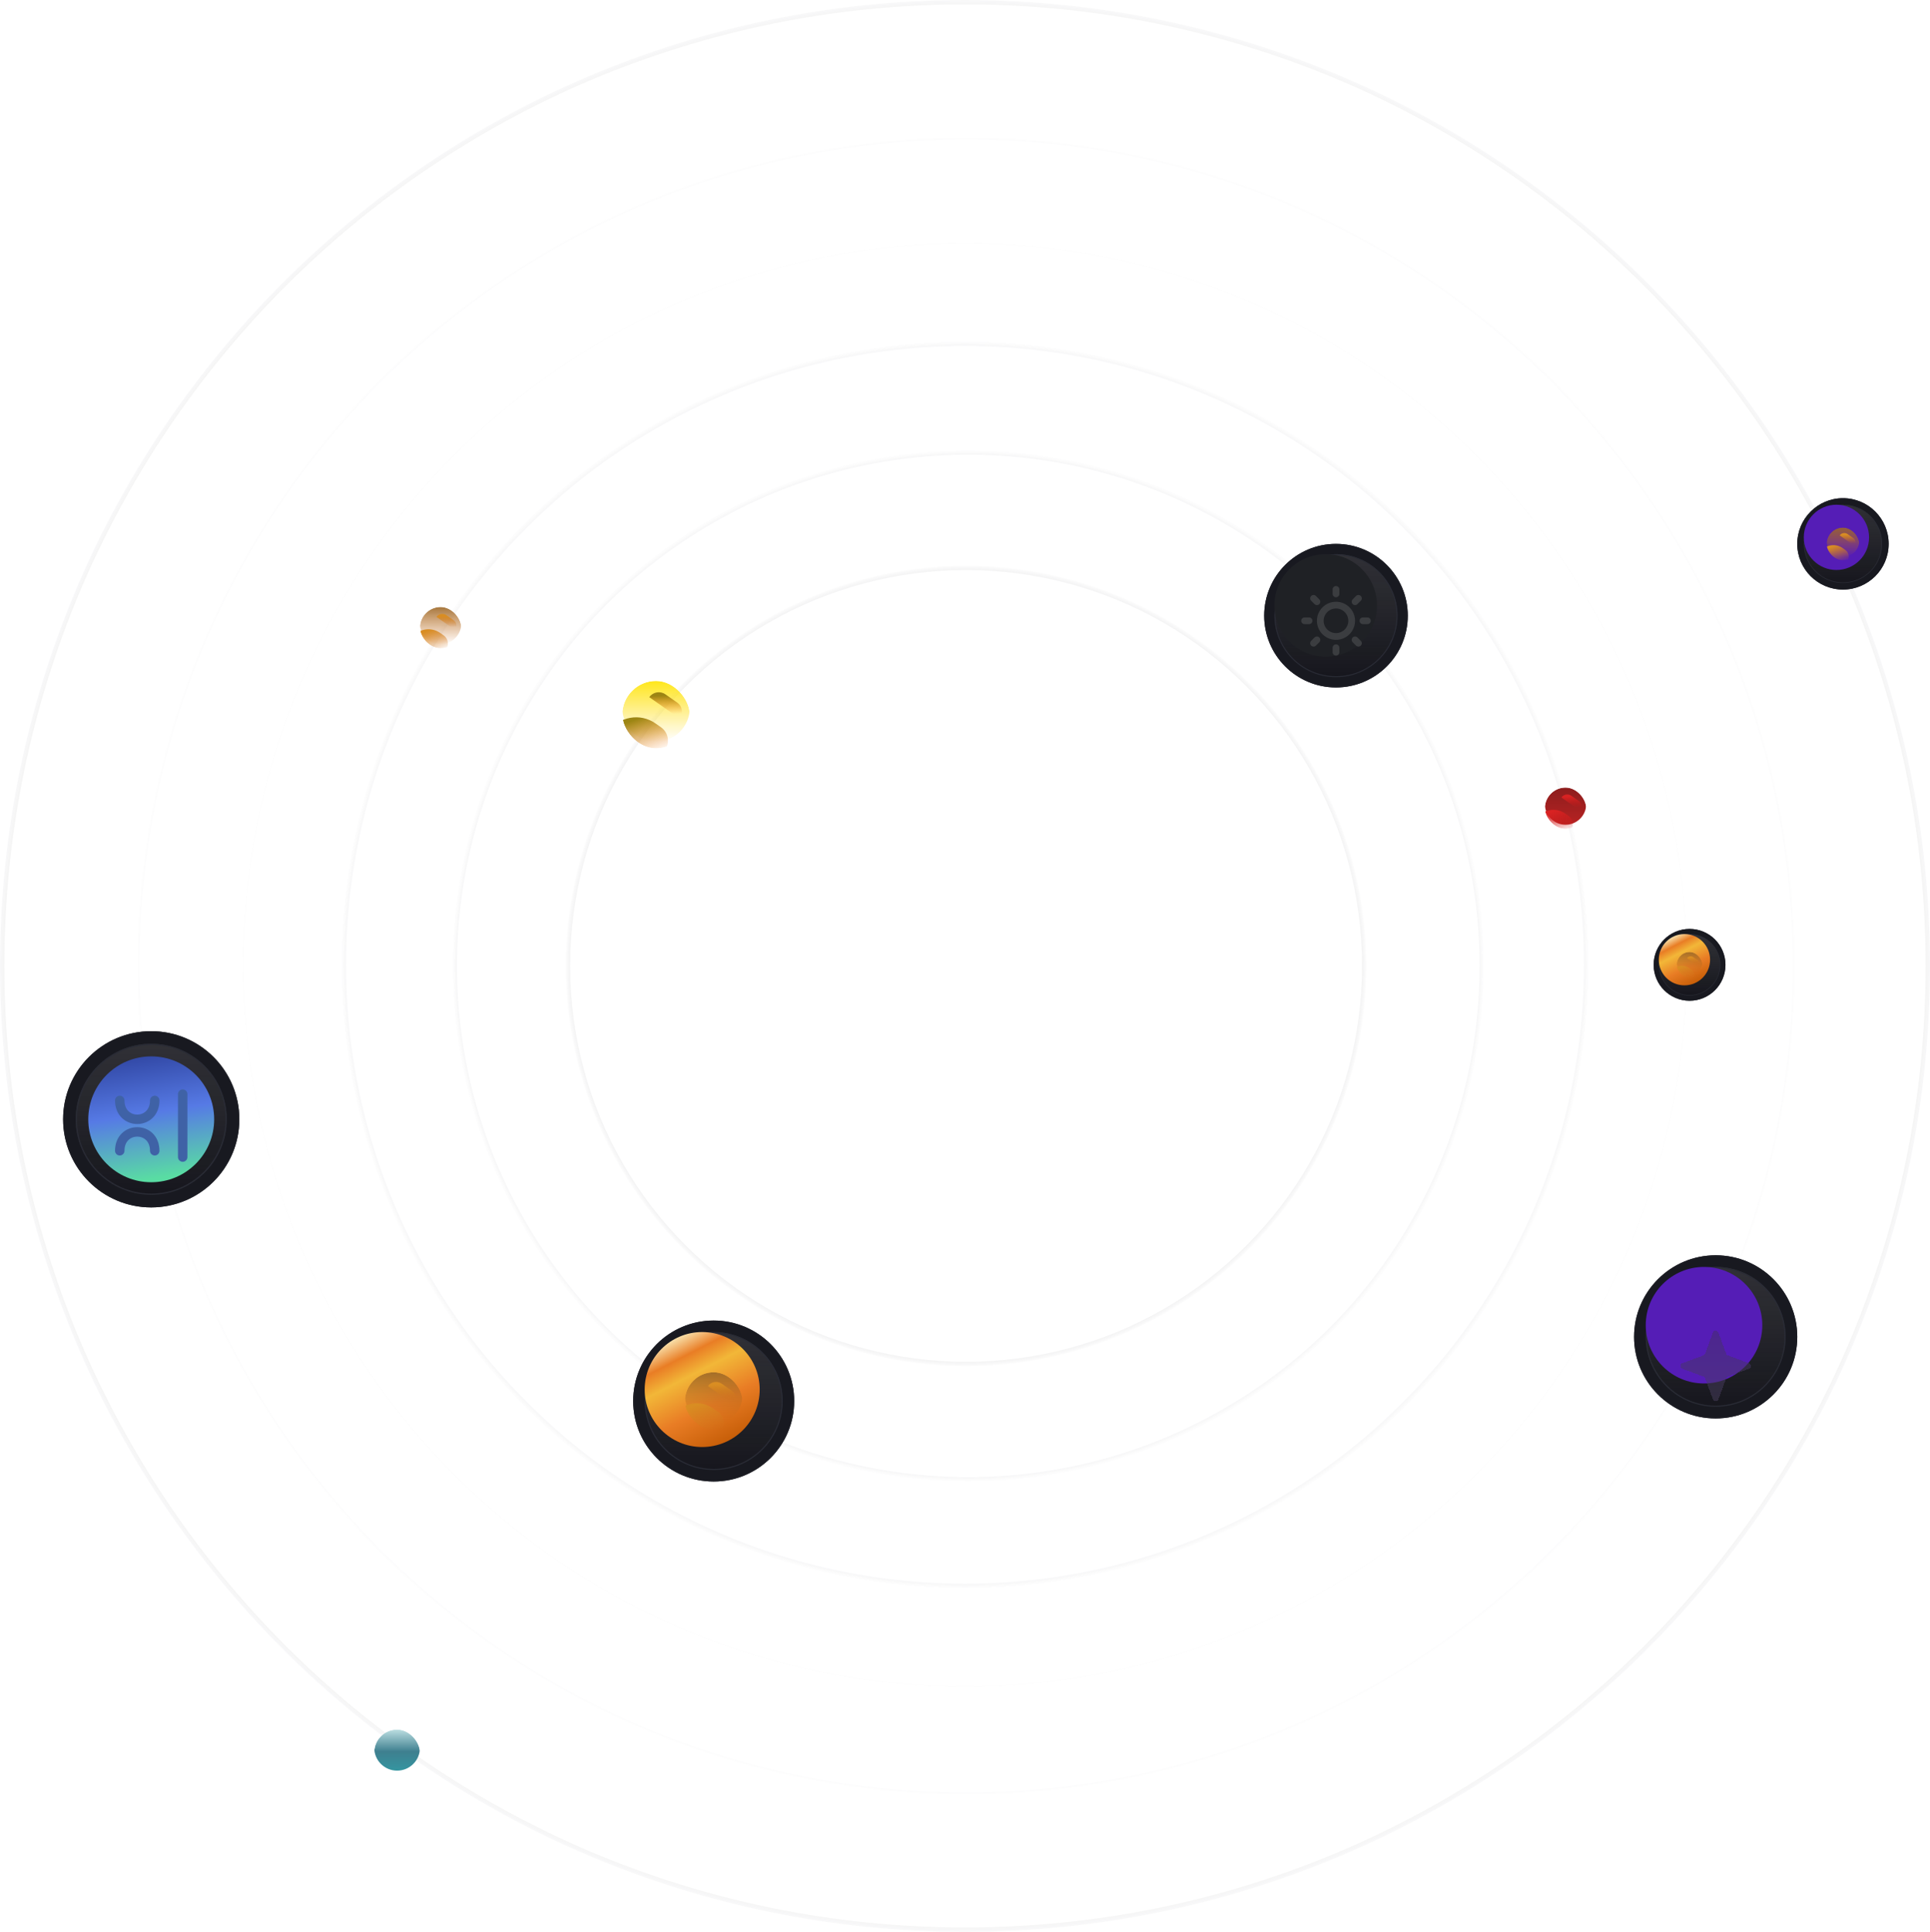 <svg width="887" height="888" viewBox="0 0 887 888" fill="none" xmlns="http://www.w3.org/2000/svg">
<circle cx="444" cy="444" r="183" stroke="url(#paint0_angular_1053_7310)" stroke-width="2"/>
<g clip-path="url(#clip0_1053_7310)">
<g filter="url(#filter0_biii_1053_7310)">
<circle cx="301.5" cy="328.5" r="15.5" fill="url(#paint1_linear_1053_7310)"/>
</g>
<g filter="url(#filter1_f_1053_7310)">
<path d="M279.663 336.316C284.578 329.307 294.244 327.61 301.253 332.524L303.81 334.318C307.179 336.68 307.995 341.325 305.633 344.694L301.011 351.285L279.663 336.316Z" fill="url(#paint2_linear_1053_7310)"/>
</g>
<g filter="url(#filter2_f_1053_7310)">
<path d="M298.4 320.46C300.089 318.052 303.41 317.469 305.818 319.158L311.314 323.011C313.491 324.538 314.019 327.541 312.492 329.718L312.199 330.136L298.4 320.46Z" fill="url(#paint3_linear_1053_7310)"/>
</g>
</g>
<circle cx="445" cy="444" r="236" stroke="url(#paint4_angular_1053_7310)" stroke-width="2"/>
<g filter="url(#filter3_b_1053_7310)">
<circle cx="328" cy="644" r="37" fill="#181920"/>
<circle cx="328" cy="644" r="36.736" stroke="#1C1D24" stroke-width="0.529"/>
</g>
<g filter="url(#filter4_b_1053_7310)">
<circle cx="328" cy="644" r="31.714" fill="#14151B" fill-opacity="0.5"/>
<circle cx="328" cy="644" r="31.714" fill="url(#paint5_linear_1053_7310)" fill-opacity="0.2"/>
<circle cx="328" cy="644" r="31.45" stroke="#292B35" stroke-width="0.529"/>
</g>
<g filter="url(#filter5_i_1053_7310)">
<g filter="url(#filter6_i_1053_7310)">
<circle cx="328" cy="644" r="26.429" fill="url(#paint6_linear_1053_7310)"/>
</g>
</g>
<g clip-path="url(#clip1_1053_7310)">
<g filter="url(#filter7_iii_1053_7310)">
<circle cx="328" cy="644" r="13.214" fill="url(#paint7_linear_1053_7310)"/>
</g>
<path d="M309.384 650.663C313.574 644.688 321.815 643.241 327.79 647.431L329.97 648.96C332.842 650.974 333.537 654.934 331.524 657.806L327.583 663.425L309.384 650.663Z" fill="url(#paint8_linear_1053_7310)"/>
<g filter="url(#filter8_f_1053_7310)">
<path d="M325.357 637.146C326.797 635.093 329.628 634.596 331.681 636.035L336.367 639.321C338.223 640.622 338.672 643.182 337.371 645.039L337.121 645.395L325.357 637.146Z" fill="url(#paint9_linear_1053_7310)"/>
</g>
</g>
<g filter="url(#filter9_b_1053_7310)">
<circle cx="614" cy="283" r="33" fill="#181920"/>
<circle cx="614" cy="283" r="32.764" stroke="#1C1D24" stroke-width="0.471"/>
</g>
<g filter="url(#filter10_b_1053_7310)">
<circle cx="614" cy="283" r="28.286" fill="#14151B" fill-opacity="0.5"/>
<circle cx="614" cy="283" r="28.286" fill="url(#paint10_linear_1053_7310)" fill-opacity="0.2"/>
<circle cx="614" cy="283" r="28.05" stroke="#292B35" stroke-width="0.471"/>
</g>
<g filter="url(#filter11_i_1053_7310)">
<circle cx="614" cy="283" r="23.571" fill="#1F2125"/>
</g>
<g filter="url(#filter12_i_1053_7310)">
<path d="M612.453 270.625V268.562C612.453 268.152 612.616 267.759 612.906 267.469C613.196 267.179 613.59 267.016 614 267.016C614.41 267.016 614.804 267.179 615.094 267.469C615.384 267.759 615.547 268.152 615.547 268.562V270.625C615.547 271.035 615.384 271.429 615.094 271.719C614.804 272.009 614.41 272.172 614 272.172C613.59 272.172 613.196 272.009 612.906 271.719C612.616 271.429 612.453 271.035 612.453 270.625ZM622.766 283C622.766 284.734 622.252 286.428 621.288 287.87C620.325 289.311 618.956 290.435 617.354 291.098C615.753 291.762 613.99 291.935 612.29 291.597C610.59 291.259 609.028 290.424 607.802 289.198C606.576 287.972 605.741 286.41 605.403 284.71C605.065 283.01 605.238 281.247 605.902 279.646C606.565 278.044 607.689 276.675 609.13 275.712C610.572 274.748 612.266 274.234 614 274.234C616.324 274.237 618.552 275.161 620.196 276.804C621.839 278.448 622.763 280.676 622.766 283ZM619.672 283C619.672 281.878 619.339 280.782 618.716 279.849C618.093 278.916 617.207 278.189 616.171 277.76C615.134 277.331 613.994 277.218 612.893 277.437C611.793 277.656 610.783 278.196 609.989 278.989C609.196 279.783 608.656 280.793 608.437 281.893C608.218 282.994 608.331 284.134 608.76 285.171C609.189 286.207 609.916 287.093 610.849 287.716C611.782 288.339 612.878 288.672 614 288.672C615.504 288.67 616.945 288.072 618.009 287.009C619.072 285.945 619.67 284.504 619.672 283ZM604.14 275.329C604.284 275.473 604.455 275.587 604.643 275.665C604.831 275.743 605.032 275.783 605.236 275.783C605.439 275.783 605.641 275.743 605.829 275.665C606.017 275.587 606.187 275.473 606.331 275.329C606.475 275.185 606.589 275.014 606.667 274.826C606.745 274.638 606.785 274.437 606.785 274.233C606.785 274.03 606.745 273.828 606.667 273.64C606.589 273.452 606.475 273.281 606.331 273.137L604.784 271.591C604.494 271.3 604.1 271.137 603.689 271.137C603.278 271.137 602.884 271.3 602.593 271.591C602.302 271.881 602.139 272.275 602.139 272.686C602.139 273.097 602.302 273.491 602.593 273.782L604.14 275.329ZM604.14 290.669L602.593 292.216C602.449 292.359 602.335 292.53 602.257 292.718C602.179 292.906 602.139 293.108 602.139 293.311C602.139 293.515 602.179 293.716 602.257 293.904C602.335 294.092 602.449 294.263 602.593 294.407C602.884 294.698 603.278 294.861 603.689 294.861C603.892 294.861 604.094 294.821 604.282 294.743C604.47 294.665 604.641 294.551 604.784 294.407L606.331 292.86C606.622 292.569 606.785 292.175 606.785 291.764C606.785 291.353 606.622 290.959 606.331 290.669C606.041 290.378 605.647 290.215 605.236 290.215C604.825 290.215 604.431 290.378 604.14 290.669ZM622.766 275.781C622.969 275.781 623.17 275.742 623.358 275.664C623.546 275.586 623.716 275.472 623.86 275.329L625.407 273.782C625.551 273.638 625.665 273.467 625.743 273.279C625.821 273.091 625.861 272.89 625.861 272.686C625.861 272.483 625.821 272.281 625.743 272.093C625.665 271.905 625.551 271.734 625.407 271.591C625.263 271.447 625.092 271.332 624.904 271.255C624.716 271.177 624.515 271.137 624.311 271.137C624.108 271.137 623.906 271.177 623.718 271.255C623.53 271.332 623.359 271.447 623.216 271.591L621.669 273.137C621.451 273.354 621.303 273.63 621.242 273.931C621.182 274.232 621.213 274.544 621.33 274.827C621.448 275.111 621.647 275.353 621.903 275.523C622.158 275.692 622.459 275.783 622.766 275.781ZM623.86 290.671C623.569 290.381 623.175 290.217 622.764 290.217C622.353 290.217 621.959 290.381 621.669 290.671C621.378 290.962 621.215 291.356 621.215 291.767C621.215 292.178 621.378 292.572 621.669 292.863L623.216 294.409C623.506 294.7 623.9 294.863 624.311 294.863C624.722 294.863 625.116 294.7 625.407 294.409C625.698 294.119 625.861 293.725 625.861 293.314C625.861 292.903 625.698 292.509 625.407 292.218L623.86 290.671ZM603.172 283C603.172 282.59 603.009 282.196 602.719 281.906C602.429 281.616 602.035 281.453 601.625 281.453H599.562C599.152 281.453 598.759 281.616 598.469 281.906C598.179 282.196 598.016 282.59 598.016 283C598.016 283.41 598.179 283.804 598.469 284.094C598.759 284.384 599.152 284.547 599.562 284.547H601.625C602.035 284.547 602.429 284.384 602.719 284.094C603.009 283.804 603.172 283.41 603.172 283ZM614 293.828C613.59 293.828 613.196 293.991 612.906 294.281C612.616 294.571 612.453 294.965 612.453 295.375V297.438C612.453 297.848 612.616 298.241 612.906 298.531C613.196 298.821 613.59 298.984 614 298.984C614.41 298.984 614.804 298.821 615.094 298.531C615.384 298.241 615.547 297.848 615.547 297.438V295.375C615.547 294.965 615.384 294.571 615.094 294.281C614.804 293.991 614.41 293.828 614 293.828ZM628.438 281.453H626.375C625.965 281.453 625.571 281.616 625.281 281.906C624.991 282.196 624.828 282.59 624.828 283C624.828 283.41 624.991 283.804 625.281 284.094C625.571 284.384 625.965 284.547 626.375 284.547H628.438C628.848 284.547 629.241 284.384 629.531 284.094C629.821 283.804 629.984 283.41 629.984 283C629.984 282.59 629.821 282.196 629.531 281.906C629.241 281.616 628.848 281.453 628.438 281.453Z" fill="#3B3D40"/>
</g>
<circle cx="443.5" cy="443.5" r="285.5" stroke="url(#paint11_angular_1053_7310)" stroke-width="2"/>
<g clip-path="url(#clip2_1053_7310)">
<g filter="url(#filter13_biii_1053_7310)">
<circle cx="202.5" cy="288.5" r="9.5" fill="url(#paint12_linear_1053_7310)"/>
</g>
<g filter="url(#filter14_f_1053_7310)">
<path d="M189.116 293.29C192.129 288.995 198.053 287.954 202.349 290.967L203.916 292.066C205.981 293.513 206.481 296.361 205.033 298.425L202.2 302.465L189.116 293.29Z" fill="url(#paint13_linear_1053_7310)"/>
</g>
<g filter="url(#filter15_f_1053_7310)">
<path d="M200.6 283.573C201.635 282.097 203.671 281.739 205.147 282.774L208.515 285.136C209.849 286.072 210.173 287.912 209.237 289.247L209.057 289.503L200.6 283.573Z" fill="url(#paint14_linear_1053_7310)"/>
</g>
</g>
<g clip-path="url(#clip3_1053_7310)">
<g filter="url(#filter16_biii_1053_7310)">
<circle cx="719.5" cy="371.5" r="9.5" fill="url(#paint15_linear_1053_7310)"/>
</g>
<g filter="url(#filter17_f_1053_7310)">
<path d="M706.116 376.29C709.129 371.995 715.053 370.954 719.349 373.967L720.916 375.066C722.981 376.513 723.481 379.361 722.033 381.425L719.2 385.465L706.116 376.29Z" fill="url(#paint16_linear_1053_7310)"/>
</g>
<g filter="url(#filter18_f_1053_7310)">
<path d="M717.6 366.573C718.635 365.097 720.671 364.739 722.147 365.774L725.515 368.136C726.849 369.072 727.173 370.912 726.237 372.247L726.057 372.503L717.6 366.573Z" fill="url(#paint17_linear_1053_7310)"/>
</g>
</g>
<circle cx="443.5" cy="443.5" r="332.5" stroke="url(#paint18_angular_1053_7310)" stroke-width="2"/>
<g filter="url(#filter19_b_1053_7310)">
<circle cx="776.5" cy="443.5" r="16.5" fill="#181920"/>
<circle cx="776.5" cy="443.5" r="16.382" stroke="#1C1D24" stroke-width="0.236"/>
</g>
<g filter="url(#filter20_b_1053_7310)">
<circle cx="776.5" cy="443.5" r="14.143" fill="#14151B" fill-opacity="0.5"/>
<circle cx="776.5" cy="443.5" r="14.143" fill="url(#paint19_linear_1053_7310)" fill-opacity="0.2"/>
<circle cx="776.5" cy="443.5" r="14.025" stroke="#292B35" stroke-width="0.236"/>
</g>
<g filter="url(#filter21_i_1053_7310)">
<g filter="url(#filter22_i_1053_7310)">
<circle cx="776.5" cy="443.5" r="11.786" fill="url(#paint20_linear_1053_7310)"/>
</g>
</g>
<g clip-path="url(#clip4_1053_7310)">
<g filter="url(#filter23_iii_1053_7310)">
<circle cx="776.5" cy="443.5" r="5.893" fill="url(#paint21_linear_1053_7310)"/>
</g>
<path d="M768.198 446.472C770.066 443.807 773.741 443.161 776.406 445.03L777.378 445.712C778.659 446.61 778.969 448.376 778.071 449.657L776.314 452.163L768.198 446.472Z" fill="url(#paint22_linear_1053_7310)"/>
<g filter="url(#filter24_f_1053_7310)">
<path d="M775.321 440.444C775.963 439.528 777.226 439.306 778.141 439.948L780.231 441.413C781.058 441.994 781.259 443.135 780.678 443.963L780.567 444.122L775.321 440.444Z" fill="url(#paint23_linear_1053_7310)"/>
</g>
</g>
<circle cx="444" cy="444" r="381" stroke="url(#paint24_angular_1053_7310)" stroke-width="2"/>
<g filter="url(#filter25_b_1053_7310)">
<circle cx="788.5" cy="614.5" r="37.5" fill="#181920"/>
<circle cx="788.5" cy="614.5" r="37.232" stroke="#1C1D24" stroke-width="0.536"/>
</g>
<g filter="url(#filter26_b_1053_7310)">
<circle cx="788.5" cy="614.5" r="32.143" fill="#14151B" fill-opacity="0.5"/>
<circle cx="788.5" cy="614.5" r="32.143" fill="url(#paint25_linear_1053_7310)" fill-opacity="0.2"/>
<circle cx="788.5" cy="614.5" r="31.875" stroke="#292B35" stroke-width="0.536"/>
</g>
<g filter="url(#filter27_i_1053_7310)">
<g filter="url(#filter28_i_1053_7310)">
<circle cx="788.5" cy="614.5" r="26.786" fill="#551DB6"/>
</g>
</g>
<g filter="url(#filter29_bdii_1053_7310)">
<path d="M787.244 599.144C787.675 597.978 789.325 597.978 789.756 599.144L793.35 608.858C793.486 609.225 793.775 609.514 794.142 609.65L803.856 613.244C805.022 613.675 805.022 615.325 803.856 615.756L794.142 619.35C793.775 619.486 793.486 619.775 793.35 620.142L789.756 629.856C789.325 631.022 787.675 631.022 787.244 629.856L783.65 620.142C783.514 619.775 783.225 619.486 782.858 619.35L773.144 615.756C771.978 615.325 771.978 613.675 773.144 613.244L782.858 609.65C783.225 609.514 783.514 609.225 783.65 608.858L787.244 599.144Z" fill="url(#paint26_linear_1053_7310)" fill-opacity="0.5" shape-rendering="crispEdges"/>
</g>
<g filter="url(#filter30_b_1053_7310)">
<circle cx="69.5" cy="514.5" r="40.5" fill="#181920"/>
<circle cx="69.5" cy="514.5" r="40.211" stroke="#1C1D24" stroke-width="0.579"/>
</g>
<g filter="url(#filter31_b_1053_7310)">
<circle cx="69.5" cy="514.5" r="34.714" fill="#14151B" fill-opacity="0.5"/>
<circle cx="69.5" cy="514.5" r="34.714" fill="url(#paint27_linear_1053_7310)" fill-opacity="0.2"/>
<circle cx="69.5" cy="514.5" r="34.425" stroke="#292B35" stroke-width="0.579"/>
</g>
<circle cx="69.5" cy="514.5" r="28.929" fill="url(#paint28_linear_1053_7310)"/>
<g filter="url(#filter32_i_1053_7310)">
<path d="M55.036 502.929C55.036 514.5 71.107 514.5 71.107 502.929" stroke="#3F62A6" stroke-width="4.339" stroke-linecap="round"/>
</g>
<g filter="url(#filter33_i_1053_7310)">
<path d="M71.107 526.071C71.107 514.5 55.036 514.5 55.036 526.071" stroke="#3F62A6" stroke-width="4.339" stroke-linecap="round"/>
</g>
<g filter="url(#filter34_i_1053_7310)">
<path d="M83.964 528.964C83.964 511.162 83.964 513.387 83.964 500.036" stroke="#3F62A6" stroke-width="4.339" stroke-linecap="round"/>
</g>
<path d="M886 444C886 688.663 687.885 887 443.5 887C199.115 887 1 688.663 1 444C1 199.337 199.115 1 443.5 1C687.885 1 886 199.337 886 444Z" stroke="url(#paint29_angular_1053_7310)" stroke-width="2"/>
<g clip-path="url(#clip5_1053_7310)">
<g filter="url(#filter35_biii_1053_7310)">
<circle cx="182.5" cy="805.5" r="10.5" fill="url(#paint30_linear_1053_7310)"/>
</g>
</g>
<g filter="url(#filter36_b_1053_7310)">
<circle cx="847" cy="250" r="21" fill="#181920"/>
<circle cx="847" cy="250" r="20.85" stroke="#1C1D24" stroke-width="0.3"/>
</g>
<g filter="url(#filter37_b_1053_7310)">
<circle cx="847" cy="250" r="18" fill="#14151B" fill-opacity="0.5"/>
<circle cx="847" cy="250" r="18" fill="url(#paint31_linear_1053_7310)" fill-opacity="0.2"/>
<circle cx="847" cy="250" r="17.85" stroke="#292B35" stroke-width="0.3"/>
</g>
<g filter="url(#filter38_i_1053_7310)">
<g filter="url(#filter39_i_1053_7310)">
<circle cx="847" cy="250" r="15" fill="#551DB6"/>
</g>
</g>
<g clip-path="url(#clip6_1053_7310)">
<g filter="url(#filter40_iii_1053_7310)">
<circle cx="847" cy="250" r="7.5" fill="url(#paint32_linear_1053_7310)"/>
</g>
<path d="M836.434 253.782C838.812 250.391 843.49 249.569 846.881 251.947L848.118 252.815C849.748 253.958 850.143 256.206 849 257.836L846.763 261.025L836.434 253.782Z" fill="url(#paint33_linear_1053_7310)"/>
<g filter="url(#filter41_f_1053_7310)">
<path d="M845.5 246.11C846.317 244.945 847.924 244.662 849.089 245.48L851.749 247.344C852.802 248.083 853.057 249.536 852.318 250.59L852.177 250.792L845.5 246.11Z" fill="url(#paint34_linear_1053_7310)"/>
</g>
</g>
<g filter="url(#filter42_d_1053_7310)">
<path fill-rule="evenodd" clip-rule="evenodd" d="M443.5 528C490.169 528 528 490.168 528 443.5C528 396.832 490.169 359 443.5 359C396.831 359 359 396.832 359 443.5C359 490.168 396.831 528 443.5 528ZM471.774 381.868C465.405 379.041 458.649 377.371 451.786 376.916C449.669 376.776 447.947 378.509 447.947 380.63V506.37C447.947 508.491 449.669 510.224 451.786 510.084C458.649 509.629 465.405 507.959 471.774 505.132C479.329 501.78 486.193 496.866 491.974 490.671C497.757 484.477 502.343 477.123 505.47 469.029C508.599 460.935 510.211 452.261 510.211 443.5C510.211 434.739 508.599 426.065 505.47 417.971C502.343 409.877 497.757 402.523 491.974 396.329C486.193 390.134 479.329 385.22 471.774 381.868Z" fill="white"/>
</g>
<defs>
<filter id="filter0_biii_1053_7310" x="276.7" y="303.7" width="49.6" height="49.6" filterUnits="userSpaceOnUse" color-interpolation-filters="sRGB">
<feFlood flood-opacity="0" result="BackgroundImageFix"/>
<feGaussianBlur in="BackgroundImageFix" stdDeviation="4.65"/>
<feComposite in2="SourceAlpha" operator="in" result="effect1_backgroundBlur_1053_7310"/>
<feBlend mode="normal" in="SourceGraphic" in2="effect1_backgroundBlur_1053_7310" result="shape"/>
<feColorMatrix in="SourceAlpha" type="matrix" values="0 0 0 0 0 0 0 0 0 0 0 0 0 0 0 0 0 0 127 0" result="hardAlpha"/>
<feOffset dy="6.2"/>
<feGaussianBlur stdDeviation="3.1"/>
<feComposite in2="hardAlpha" operator="arithmetic" k2="-1" k3="1"/>
<feColorMatrix type="matrix" values="0 0 0 0 0 0 0 0 0 0 0 0 0 0 0 0 0 0 0.25 0"/>
<feBlend mode="normal" in2="shape" result="effect2_innerShadow_1053_7310"/>
<feColorMatrix in="SourceAlpha" type="matrix" values="0 0 0 0 0 0 0 0 0 0 0 0 0 0 0 0 0 0 127 0" result="hardAlpha"/>
<feOffset dy="-9.3"/>
<feGaussianBlur stdDeviation="3.1"/>
<feComposite in2="hardAlpha" operator="arithmetic" k2="-1" k3="1"/>
<feColorMatrix type="matrix" values="0 0 0 0 0 0 0 0 0 0 0 0 0 0 0 0 0 0 0.25 0"/>
<feBlend mode="normal" in2="effect2_innerShadow_1053_7310" result="effect3_innerShadow_1053_7310"/>
<feColorMatrix in="SourceAlpha" type="matrix" values="0 0 0 0 0 0 0 0 0 0 0 0 0 0 0 0 0 0 127 0" result="hardAlpha"/>
<feOffset/>
<feGaussianBlur stdDeviation="1.55"/>
<feComposite in2="hardAlpha" operator="arithmetic" k2="-1" k3="1"/>
<feColorMatrix type="matrix" values="0 0 0 0 0.631 0 0 0 0 0.431 0 0 0 0 0.106 0 0 0 1 0"/>
<feBlend mode="normal" in2="effect3_innerShadow_1053_7310" result="effect4_innerShadow_1053_7310"/>
</filter>
<filter id="filter1_f_1053_7310" x="267.264" y="317.314" width="52.12" height="46.371" filterUnits="userSpaceOnUse" color-interpolation-filters="sRGB">
<feFlood flood-opacity="0" result="BackgroundImageFix"/>
<feBlend mode="normal" in="SourceGraphic" in2="BackgroundImageFix" result="shape"/>
<feGaussianBlur stdDeviation="6.2" result="effect1_foregroundBlur_1053_7310"/>
</filter>
<filter id="filter2_f_1053_7310" x="292.2" y="311.992" width="27.365" height="24.344" filterUnits="userSpaceOnUse" color-interpolation-filters="sRGB">
<feFlood flood-opacity="0" result="BackgroundImageFix"/>
<feBlend mode="normal" in="SourceGraphic" in2="BackgroundImageFix" result="shape"/>
<feGaussianBlur stdDeviation="3.1" result="effect1_foregroundBlur_1053_7310"/>
</filter>
<filter id="filter3_b_1053_7310" x="232.857" y="548.857" width="190.286" height="190.286" filterUnits="userSpaceOnUse" color-interpolation-filters="sRGB">
<feFlood flood-opacity="0" result="BackgroundImageFix"/>
<feGaussianBlur in="BackgroundImageFix" stdDeviation="29.071"/>
<feComposite in2="SourceAlpha" operator="in" result="effect1_backgroundBlur_1053_7310"/>
<feBlend mode="normal" in="SourceGraphic" in2="effect1_backgroundBlur_1053_7310" result="shape"/>
</filter>
<filter id="filter4_b_1053_7310" x="275.143" y="591.143" width="105.714" height="105.714" filterUnits="userSpaceOnUse" color-interpolation-filters="sRGB">
<feFlood flood-opacity="0" result="BackgroundImageFix"/>
<feGaussianBlur in="BackgroundImageFix" stdDeviation="10.571"/>
<feComposite in2="SourceAlpha" operator="in" result="effect1_backgroundBlur_1053_7310"/>
<feBlend mode="normal" in="SourceGraphic" in2="effect1_backgroundBlur_1053_7310" result="shape"/>
</filter>
<filter id="filter5_i_1053_7310" x="296.286" y="612.286" width="58.143" height="58.143" filterUnits="userSpaceOnUse" color-interpolation-filters="sRGB">
<feFlood flood-opacity="0" result="BackgroundImageFix"/>
<feBlend mode="normal" in="SourceGraphic" in2="BackgroundImageFix" result="shape"/>
<feColorMatrix in="SourceAlpha" type="matrix" values="0 0 0 0 0 0 0 0 0 0 0 0 0 0 0 0 0 0 127 0" result="hardAlpha"/>
<feOffset dx="-5.286" dy="-5.286"/>
<feGaussianBlur stdDeviation="5.286"/>
<feComposite in2="hardAlpha" operator="arithmetic" k2="-1" k3="1"/>
<feColorMatrix type="matrix" values="0 0 0 0 0.925 0 0 0 0 0.925 0 0 0 0 0.925 0 0 0 0.25 0"/>
<feBlend mode="normal" in2="shape" result="effect1_innerShadow_1053_7310"/>
</filter>
<filter id="filter6_i_1053_7310" x="301.571" y="617.571" width="52.857" height="52.857" filterUnits="userSpaceOnUse" color-interpolation-filters="sRGB">
<feFlood flood-opacity="0" result="BackgroundImageFix"/>
<feBlend mode="normal" in="SourceGraphic" in2="BackgroundImageFix" result="shape"/>
<feColorMatrix in="SourceAlpha" type="matrix" values="0 0 0 0 0 0 0 0 0 0 0 0 0 0 0 0 0 0 127 0" result="hardAlpha"/>
<feOffset/>
<feGaussianBlur stdDeviation="5.286"/>
<feComposite in2="hardAlpha" operator="arithmetic" k2="-1" k3="1"/>
<feColorMatrix type="matrix" values="0 0 0 0 1 0 0 0 0 1 0 0 0 0 1 0 0 0 0.25 0"/>
<feBlend mode="normal" in2="shape" result="effect1_innerShadow_1053_7310"/>
</filter>
<filter id="filter7_iii_1053_7310" x="314.786" y="625.5" width="26.429" height="37" filterUnits="userSpaceOnUse" color-interpolation-filters="sRGB">
<feFlood flood-opacity="0" result="BackgroundImageFix"/>
<feBlend mode="normal" in="SourceGraphic" in2="BackgroundImageFix" result="shape"/>
<feColorMatrix in="SourceAlpha" type="matrix" values="0 0 0 0 0 0 0 0 0 0 0 0 0 0 0 0 0 0 127 0" result="hardAlpha"/>
<feOffset dy="5.286"/>
<feGaussianBlur stdDeviation="2.643"/>
<feComposite in2="hardAlpha" operator="arithmetic" k2="-1" k3="1"/>
<feColorMatrix type="matrix" values="0 0 0 0 0 0 0 0 0 0 0 0 0 0 0 0 0 0 0.25 0"/>
<feBlend mode="normal" in2="shape" result="effect1_innerShadow_1053_7310"/>
<feColorMatrix in="SourceAlpha" type="matrix" values="0 0 0 0 0 0 0 0 0 0 0 0 0 0 0 0 0 0 127 0" result="hardAlpha"/>
<feOffset dy="-7.929"/>
<feGaussianBlur stdDeviation="2.643"/>
<feComposite in2="hardAlpha" operator="arithmetic" k2="-1" k3="1"/>
<feColorMatrix type="matrix" values="0 0 0 0 0 0 0 0 0 0 0 0 0 0 0 0 0 0 0.25 0"/>
<feBlend mode="normal" in2="effect1_innerShadow_1053_7310" result="effect2_innerShadow_1053_7310"/>
<feColorMatrix in="SourceAlpha" type="matrix" values="0 0 0 0 0 0 0 0 0 0 0 0 0 0 0 0 0 0 127 0" result="hardAlpha"/>
<feOffset/>
<feGaussianBlur stdDeviation="1.321"/>
<feComposite in2="hardAlpha" operator="arithmetic" k2="-1" k3="1"/>
<feColorMatrix type="matrix" values="0 0 0 0 0.631 0 0 0 0 0.431 0 0 0 0 0.106 0 0 0 1 0"/>
<feBlend mode="normal" in2="effect2_innerShadow_1053_7310" result="effect3_innerShadow_1053_7310"/>
</filter>
<filter id="filter8_f_1053_7310" x="320.071" y="629.926" width="23.33" height="20.755" filterUnits="userSpaceOnUse" color-interpolation-filters="sRGB">
<feFlood flood-opacity="0" result="BackgroundImageFix"/>
<feBlend mode="normal" in="SourceGraphic" in2="BackgroundImageFix" result="shape"/>
<feGaussianBlur stdDeviation="2.643" result="effect1_foregroundBlur_1053_7310"/>
</filter>
<filter id="filter9_b_1053_7310" x="529.143" y="198.143" width="169.714" height="169.714" filterUnits="userSpaceOnUse" color-interpolation-filters="sRGB">
<feFlood flood-opacity="0" result="BackgroundImageFix"/>
<feGaussianBlur in="BackgroundImageFix" stdDeviation="25.929"/>
<feComposite in2="SourceAlpha" operator="in" result="effect1_backgroundBlur_1053_7310"/>
<feBlend mode="normal" in="SourceGraphic" in2="effect1_backgroundBlur_1053_7310" result="shape"/>
</filter>
<filter id="filter10_b_1053_7310" x="566.857" y="235.857" width="94.286" height="94.286" filterUnits="userSpaceOnUse" color-interpolation-filters="sRGB">
<feFlood flood-opacity="0" result="BackgroundImageFix"/>
<feGaussianBlur in="BackgroundImageFix" stdDeviation="9.429"/>
<feComposite in2="SourceAlpha" operator="in" result="effect1_backgroundBlur_1053_7310"/>
<feBlend mode="normal" in="SourceGraphic" in2="effect1_backgroundBlur_1053_7310" result="shape"/>
</filter>
<filter id="filter11_i_1053_7310" x="585.714" y="254.714" width="51.857" height="51.857" filterUnits="userSpaceOnUse" color-interpolation-filters="sRGB">
<feFlood flood-opacity="0" result="BackgroundImageFix"/>
<feBlend mode="normal" in="SourceGraphic" in2="BackgroundImageFix" result="shape"/>
<feColorMatrix in="SourceAlpha" type="matrix" values="0 0 0 0 0 0 0 0 0 0 0 0 0 0 0 0 0 0 127 0" result="hardAlpha"/>
<feOffset dx="-4.714" dy="-4.714"/>
<feGaussianBlur stdDeviation="4.714"/>
<feComposite in2="hardAlpha" operator="arithmetic" k2="-1" k3="1"/>
<feColorMatrix type="matrix" values="0 0 0 0 0.925 0 0 0 0 0.925 0 0 0 0 0.925 0 0 0 0.25 0"/>
<feBlend mode="normal" in2="shape" result="effect1_innerShadow_1053_7310"/>
</filter>
<filter id="filter12_i_1053_7310" x="597.5" y="266.5" width="33" height="35.357" filterUnits="userSpaceOnUse" color-interpolation-filters="sRGB">
<feFlood flood-opacity="0" result="BackgroundImageFix"/>
<feBlend mode="normal" in="SourceGraphic" in2="BackgroundImageFix" result="shape"/>
<feColorMatrix in="SourceAlpha" type="matrix" values="0 0 0 0 0 0 0 0 0 0 0 0 0 0 0 0 0 0 127 0" result="hardAlpha"/>
<feOffset dy="2.357"/>
<feGaussianBlur stdDeviation="1.179"/>
<feComposite in2="hardAlpha" operator="arithmetic" k2="-1" k3="1"/>
<feColorMatrix type="matrix" values="0 0 0 0 0.329 0 0 0 0 0.307 0 0 0 0 0.188 0 0 0 0.25 0"/>
<feBlend mode="normal" in2="shape" result="effect1_innerShadow_1053_7310"/>
</filter>
<filter id="filter13_biii_1053_7310" x="187.3" y="273.3" width="30.4" height="30.4" filterUnits="userSpaceOnUse" color-interpolation-filters="sRGB">
<feFlood flood-opacity="0" result="BackgroundImageFix"/>
<feGaussianBlur in="BackgroundImageFix" stdDeviation="2.85"/>
<feComposite in2="SourceAlpha" operator="in" result="effect1_backgroundBlur_1053_7310"/>
<feBlend mode="normal" in="SourceGraphic" in2="effect1_backgroundBlur_1053_7310" result="shape"/>
<feColorMatrix in="SourceAlpha" type="matrix" values="0 0 0 0 0 0 0 0 0 0 0 0 0 0 0 0 0 0 127 0" result="hardAlpha"/>
<feOffset dy="3.8"/>
<feGaussianBlur stdDeviation="1.9"/>
<feComposite in2="hardAlpha" operator="arithmetic" k2="-1" k3="1"/>
<feColorMatrix type="matrix" values="0 0 0 0 0 0 0 0 0 0 0 0 0 0 0 0 0 0 0.25 0"/>
<feBlend mode="normal" in2="shape" result="effect2_innerShadow_1053_7310"/>
<feColorMatrix in="SourceAlpha" type="matrix" values="0 0 0 0 0 0 0 0 0 0 0 0 0 0 0 0 0 0 127 0" result="hardAlpha"/>
<feOffset dy="-5.7"/>
<feGaussianBlur stdDeviation="1.9"/>
<feComposite in2="hardAlpha" operator="arithmetic" k2="-1" k3="1"/>
<feColorMatrix type="matrix" values="0 0 0 0 0 0 0 0 0 0 0 0 0 0 0 0 0 0 0.25 0"/>
<feBlend mode="normal" in2="effect2_innerShadow_1053_7310" result="effect3_innerShadow_1053_7310"/>
<feColorMatrix in="SourceAlpha" type="matrix" values="0 0 0 0 0 0 0 0 0 0 0 0 0 0 0 0 0 0 127 0" result="hardAlpha"/>
<feOffset/>
<feGaussianBlur stdDeviation="0.95"/>
<feComposite in2="hardAlpha" operator="arithmetic" k2="-1" k3="1"/>
<feColorMatrix type="matrix" values="0 0 0 0 0.631 0 0 0 0 0.431 0 0 0 0 0.106 0 0 0 1 0"/>
<feBlend mode="normal" in2="effect3_innerShadow_1053_7310" result="effect4_innerShadow_1053_7310"/>
</filter>
<filter id="filter14_f_1053_7310" x="181.517" y="281.644" width="31.945" height="28.421" filterUnits="userSpaceOnUse" color-interpolation-filters="sRGB">
<feFlood flood-opacity="0" result="BackgroundImageFix"/>
<feBlend mode="normal" in="SourceGraphic" in2="BackgroundImageFix" result="shape"/>
<feGaussianBlur stdDeviation="3.8" result="effect1_foregroundBlur_1053_7310"/>
</filter>
<filter id="filter15_f_1053_7310" x="196.8" y="278.382" width="16.772" height="14.921" filterUnits="userSpaceOnUse" color-interpolation-filters="sRGB">
<feFlood flood-opacity="0" result="BackgroundImageFix"/>
<feBlend mode="normal" in="SourceGraphic" in2="BackgroundImageFix" result="shape"/>
<feGaussianBlur stdDeviation="1.9" result="effect1_foregroundBlur_1053_7310"/>
</filter>
<filter id="filter16_biii_1053_7310" x="704.3" y="356.3" width="30.4" height="30.4" filterUnits="userSpaceOnUse" color-interpolation-filters="sRGB">
<feFlood flood-opacity="0" result="BackgroundImageFix"/>
<feGaussianBlur in="BackgroundImageFix" stdDeviation="2.85"/>
<feComposite in2="SourceAlpha" operator="in" result="effect1_backgroundBlur_1053_7310"/>
<feBlend mode="normal" in="SourceGraphic" in2="effect1_backgroundBlur_1053_7310" result="shape"/>
<feColorMatrix in="SourceAlpha" type="matrix" values="0 0 0 0 0 0 0 0 0 0 0 0 0 0 0 0 0 0 127 0" result="hardAlpha"/>
<feOffset dy="3.8"/>
<feGaussianBlur stdDeviation="1.9"/>
<feComposite in2="hardAlpha" operator="arithmetic" k2="-1" k3="1"/>
<feColorMatrix type="matrix" values="0 0 0 0 0 0 0 0 0 0 0 0 0 0 0 0 0 0 0.25 0"/>
<feBlend mode="normal" in2="shape" result="effect2_innerShadow_1053_7310"/>
<feColorMatrix in="SourceAlpha" type="matrix" values="0 0 0 0 0 0 0 0 0 0 0 0 0 0 0 0 0 0 127 0" result="hardAlpha"/>
<feOffset dy="-5.7"/>
<feGaussianBlur stdDeviation="1.9"/>
<feComposite in2="hardAlpha" operator="arithmetic" k2="-1" k3="1"/>
<feColorMatrix type="matrix" values="0 0 0 0 1 0 0 0 0 1 0 0 0 0 1 0 0 0 0.25 0"/>
<feBlend mode="normal" in2="effect2_innerShadow_1053_7310" result="effect3_innerShadow_1053_7310"/>
<feColorMatrix in="SourceAlpha" type="matrix" values="0 0 0 0 0 0 0 0 0 0 0 0 0 0 0 0 0 0 127 0" result="hardAlpha"/>
<feOffset/>
<feGaussianBlur stdDeviation="0.95"/>
<feComposite in2="hardAlpha" operator="arithmetic" k2="-1" k3="1"/>
<feColorMatrix type="matrix" values="0 0 0 0 0.746 0 0 0 0 0.246 0 0 0 0 0.251 0 0 0 1 0"/>
<feBlend mode="normal" in2="effect3_innerShadow_1053_7310" result="effect4_innerShadow_1053_7310"/>
</filter>
<filter id="filter17_f_1053_7310" x="698.517" y="364.644" width="31.945" height="28.421" filterUnits="userSpaceOnUse" color-interpolation-filters="sRGB">
<feFlood flood-opacity="0" result="BackgroundImageFix"/>
<feBlend mode="normal" in="SourceGraphic" in2="BackgroundImageFix" result="shape"/>
<feGaussianBlur stdDeviation="3.8" result="effect1_foregroundBlur_1053_7310"/>
</filter>
<filter id="filter18_f_1053_7310" x="713.8" y="361.382" width="16.772" height="14.921" filterUnits="userSpaceOnUse" color-interpolation-filters="sRGB">
<feFlood flood-opacity="0" result="BackgroundImageFix"/>
<feBlend mode="normal" in="SourceGraphic" in2="BackgroundImageFix" result="shape"/>
<feGaussianBlur stdDeviation="1.9" result="effect1_foregroundBlur_1053_7310"/>
</filter>
<filter id="filter19_b_1053_7310" x="734.071" y="401.071" width="84.857" height="84.857" filterUnits="userSpaceOnUse" color-interpolation-filters="sRGB">
<feFlood flood-opacity="0" result="BackgroundImageFix"/>
<feGaussianBlur in="BackgroundImageFix" stdDeviation="12.964"/>
<feComposite in2="SourceAlpha" operator="in" result="effect1_backgroundBlur_1053_7310"/>
<feBlend mode="normal" in="SourceGraphic" in2="effect1_backgroundBlur_1053_7310" result="shape"/>
</filter>
<filter id="filter20_b_1053_7310" x="752.928" y="419.929" width="47.143" height="47.143" filterUnits="userSpaceOnUse" color-interpolation-filters="sRGB">
<feFlood flood-opacity="0" result="BackgroundImageFix"/>
<feGaussianBlur in="BackgroundImageFix" stdDeviation="4.714"/>
<feComposite in2="SourceAlpha" operator="in" result="effect1_backgroundBlur_1053_7310"/>
<feBlend mode="normal" in="SourceGraphic" in2="effect1_backgroundBlur_1053_7310" result="shape"/>
</filter>
<filter id="filter21_i_1053_7310" x="762.357" y="429.357" width="25.928" height="25.929" filterUnits="userSpaceOnUse" color-interpolation-filters="sRGB">
<feFlood flood-opacity="0" result="BackgroundImageFix"/>
<feBlend mode="normal" in="SourceGraphic" in2="BackgroundImageFix" result="shape"/>
<feColorMatrix in="SourceAlpha" type="matrix" values="0 0 0 0 0 0 0 0 0 0 0 0 0 0 0 0 0 0 127 0" result="hardAlpha"/>
<feOffset dx="-2.357" dy="-2.357"/>
<feGaussianBlur stdDeviation="2.357"/>
<feComposite in2="hardAlpha" operator="arithmetic" k2="-1" k3="1"/>
<feColorMatrix type="matrix" values="0 0 0 0 0.925 0 0 0 0 0.925 0 0 0 0 0.925 0 0 0 0.25 0"/>
<feBlend mode="normal" in2="shape" result="effect1_innerShadow_1053_7310"/>
</filter>
<filter id="filter22_i_1053_7310" x="764.714" y="431.714" width="23.571" height="23.571" filterUnits="userSpaceOnUse" color-interpolation-filters="sRGB">
<feFlood flood-opacity="0" result="BackgroundImageFix"/>
<feBlend mode="normal" in="SourceGraphic" in2="BackgroundImageFix" result="shape"/>
<feColorMatrix in="SourceAlpha" type="matrix" values="0 0 0 0 0 0 0 0 0 0 0 0 0 0 0 0 0 0 127 0" result="hardAlpha"/>
<feOffset/>
<feGaussianBlur stdDeviation="2.357"/>
<feComposite in2="hardAlpha" operator="arithmetic" k2="-1" k3="1"/>
<feColorMatrix type="matrix" values="0 0 0 0 1 0 0 0 0 1 0 0 0 0 1 0 0 0 0.25 0"/>
<feBlend mode="normal" in2="shape" result="effect1_innerShadow_1053_7310"/>
</filter>
<filter id="filter23_iii_1053_7310" x="770.607" y="435.25" width="11.786" height="16.5" filterUnits="userSpaceOnUse" color-interpolation-filters="sRGB">
<feFlood flood-opacity="0" result="BackgroundImageFix"/>
<feBlend mode="normal" in="SourceGraphic" in2="BackgroundImageFix" result="shape"/>
<feColorMatrix in="SourceAlpha" type="matrix" values="0 0 0 0 0 0 0 0 0 0 0 0 0 0 0 0 0 0 127 0" result="hardAlpha"/>
<feOffset dy="2.357"/>
<feGaussianBlur stdDeviation="1.179"/>
<feComposite in2="hardAlpha" operator="arithmetic" k2="-1" k3="1"/>
<feColorMatrix type="matrix" values="0 0 0 0 0 0 0 0 0 0 0 0 0 0 0 0 0 0 0.25 0"/>
<feBlend mode="normal" in2="shape" result="effect1_innerShadow_1053_7310"/>
<feColorMatrix in="SourceAlpha" type="matrix" values="0 0 0 0 0 0 0 0 0 0 0 0 0 0 0 0 0 0 127 0" result="hardAlpha"/>
<feOffset dy="-3.536"/>
<feGaussianBlur stdDeviation="1.179"/>
<feComposite in2="hardAlpha" operator="arithmetic" k2="-1" k3="1"/>
<feColorMatrix type="matrix" values="0 0 0 0 0 0 0 0 0 0 0 0 0 0 0 0 0 0 0.25 0"/>
<feBlend mode="normal" in2="effect1_innerShadow_1053_7310" result="effect2_innerShadow_1053_7310"/>
<feColorMatrix in="SourceAlpha" type="matrix" values="0 0 0 0 0 0 0 0 0 0 0 0 0 0 0 0 0 0 127 0" result="hardAlpha"/>
<feOffset/>
<feGaussianBlur stdDeviation="0.589"/>
<feComposite in2="hardAlpha" operator="arithmetic" k2="-1" k3="1"/>
<feColorMatrix type="matrix" values="0 0 0 0 0.631 0 0 0 0 0.431 0 0 0 0 0.106 0 0 0 1 0"/>
<feBlend mode="normal" in2="effect2_innerShadow_1053_7310" result="effect3_innerShadow_1053_7310"/>
</filter>
<filter id="filter24_f_1053_7310" x="772.964" y="437.224" width="10.404" height="9.255" filterUnits="userSpaceOnUse" color-interpolation-filters="sRGB">
<feFlood flood-opacity="0" result="BackgroundImageFix"/>
<feBlend mode="normal" in="SourceGraphic" in2="BackgroundImageFix" result="shape"/>
<feGaussianBlur stdDeviation="1.179" result="effect1_foregroundBlur_1053_7310"/>
</filter>
<filter id="filter25_b_1053_7310" x="692.071" y="518.071" width="192.857" height="192.857" filterUnits="userSpaceOnUse" color-interpolation-filters="sRGB">
<feFlood flood-opacity="0" result="BackgroundImageFix"/>
<feGaussianBlur in="BackgroundImageFix" stdDeviation="29.464"/>
<feComposite in2="SourceAlpha" operator="in" result="effect1_backgroundBlur_1053_7310"/>
<feBlend mode="normal" in="SourceGraphic" in2="effect1_backgroundBlur_1053_7310" result="shape"/>
</filter>
<filter id="filter26_b_1053_7310" x="734.928" y="560.929" width="107.143" height="107.143" filterUnits="userSpaceOnUse" color-interpolation-filters="sRGB">
<feFlood flood-opacity="0" result="BackgroundImageFix"/>
<feGaussianBlur in="BackgroundImageFix" stdDeviation="10.714"/>
<feComposite in2="SourceAlpha" operator="in" result="effect1_backgroundBlur_1053_7310"/>
<feBlend mode="normal" in="SourceGraphic" in2="effect1_backgroundBlur_1053_7310" result="shape"/>
</filter>
<filter id="filter27_i_1053_7310" x="756.357" y="582.357" width="58.928" height="58.929" filterUnits="userSpaceOnUse" color-interpolation-filters="sRGB">
<feFlood flood-opacity="0" result="BackgroundImageFix"/>
<feBlend mode="normal" in="SourceGraphic" in2="BackgroundImageFix" result="shape"/>
<feColorMatrix in="SourceAlpha" type="matrix" values="0 0 0 0 0 0 0 0 0 0 0 0 0 0 0 0 0 0 127 0" result="hardAlpha"/>
<feOffset dx="-5.357" dy="-5.357"/>
<feGaussianBlur stdDeviation="5.357"/>
<feComposite in2="hardAlpha" operator="arithmetic" k2="-1" k3="1"/>
<feColorMatrix type="matrix" values="0 0 0 0 0.925 0 0 0 0 0.925 0 0 0 0 0.925 0 0 0 0.25 0"/>
<feBlend mode="normal" in2="shape" result="effect1_innerShadow_1053_7310"/>
</filter>
<filter id="filter28_i_1053_7310" x="761.714" y="587.714" width="53.571" height="53.571" filterUnits="userSpaceOnUse" color-interpolation-filters="sRGB">
<feFlood flood-opacity="0" result="BackgroundImageFix"/>
<feBlend mode="normal" in="SourceGraphic" in2="BackgroundImageFix" result="shape"/>
<feColorMatrix in="SourceAlpha" type="matrix" values="0 0 0 0 0 0 0 0 0 0 0 0 0 0 0 0 0 0 127 0" result="hardAlpha"/>
<feOffset/>
<feGaussianBlur stdDeviation="5.357"/>
<feComposite in2="hardAlpha" operator="arithmetic" k2="-1" k3="1"/>
<feColorMatrix type="matrix" values="0 0 0 0 1 0 0 0 0 1 0 0 0 0 1 0 0 0 0.25 0"/>
<feBlend mode="normal" in2="shape" result="effect1_innerShadow_1053_7310"/>
</filter>
<filter id="filter29_bdii_1053_7310" x="761.556" y="587.556" width="53.889" height="64.603" filterUnits="userSpaceOnUse" color-interpolation-filters="sRGB">
<feFlood flood-opacity="0" result="BackgroundImageFix"/>
<feGaussianBlur in="BackgroundImageFix" stdDeviation="5.357"/>
<feComposite in2="SourceAlpha" operator="in" result="effect1_backgroundBlur_1053_7310"/>
<feColorMatrix in="SourceAlpha" type="matrix" values="0 0 0 0 0 0 0 0 0 0 0 0 0 0 0 0 0 0 127 0" result="hardAlpha"/>
<feOffset dy="10.714"/>
<feGaussianBlur stdDeviation="5.357"/>
<feComposite in2="hardAlpha" operator="out"/>
<feColorMatrix type="matrix" values="0 0 0 0 0.933 0 0 0 0 0.933 0 0 0 0 0.933 0 0 0 0.25 0"/>
<feBlend mode="normal" in2="effect1_backgroundBlur_1053_7310" result="effect2_dropShadow_1053_7310"/>
<feBlend mode="normal" in="SourceGraphic" in2="effect2_dropShadow_1053_7310" result="shape"/>
<feColorMatrix in="SourceAlpha" type="matrix" values="0 0 0 0 0 0 0 0 0 0 0 0 0 0 0 0 0 0 127 0" result="hardAlpha"/>
<feOffset/>
<feGaussianBlur stdDeviation="2.679"/>
<feComposite in2="hardAlpha" operator="arithmetic" k2="-1" k3="1"/>
<feColorMatrix type="matrix" values="0 0 0 0 0.188 0 0 0 0 0.118 0 0 0 0 0.337 0 0 0 0.5 0"/>
<feBlend mode="normal" in2="shape" result="effect3_innerShadow_1053_7310"/>
<feColorMatrix in="SourceAlpha" type="matrix" values="0 0 0 0 0 0 0 0 0 0 0 0 0 0 0 0 0 0 127 0" result="hardAlpha"/>
<feOffset dy="2.679"/>
<feGaussianBlur stdDeviation="5.357"/>
<feComposite in2="hardAlpha" operator="arithmetic" k2="-1" k3="1"/>
<feColorMatrix type="matrix" values="0 0 0 0 0.188 0 0 0 0 0.118 0 0 0 0 0.337 0 0 0 0.5 0"/>
<feBlend mode="normal" in2="effect3_innerShadow_1053_7310" result="effect4_innerShadow_1053_7310"/>
</filter>
<filter id="filter30_b_1053_7310" x="-34.643" y="410.357" width="208.286" height="208.286" filterUnits="userSpaceOnUse" color-interpolation-filters="sRGB">
<feFlood flood-opacity="0" result="BackgroundImageFix"/>
<feGaussianBlur in="BackgroundImageFix" stdDeviation="31.821"/>
<feComposite in2="SourceAlpha" operator="in" result="effect1_backgroundBlur_1053_7310"/>
<feBlend mode="normal" in="SourceGraphic" in2="effect1_backgroundBlur_1053_7310" result="shape"/>
</filter>
<filter id="filter31_b_1053_7310" x="11.643" y="456.643" width="115.714" height="115.714" filterUnits="userSpaceOnUse" color-interpolation-filters="sRGB">
<feFlood flood-opacity="0" result="BackgroundImageFix"/>
<feGaussianBlur in="BackgroundImageFix" stdDeviation="11.571"/>
<feComposite in2="SourceAlpha" operator="in" result="effect1_backgroundBlur_1053_7310"/>
<feBlend mode="normal" in="SourceGraphic" in2="effect1_backgroundBlur_1053_7310" result="shape"/>
</filter>
<filter id="filter32_i_1053_7310" x="52.866" y="500.759" width="20.411" height="15.911" filterUnits="userSpaceOnUse" color-interpolation-filters="sRGB">
<feFlood flood-opacity="0" result="BackgroundImageFix"/>
<feBlend mode="normal" in="SourceGraphic" in2="BackgroundImageFix" result="shape"/>
<feColorMatrix in="SourceAlpha" type="matrix" values="0 0 0 0 0 0 0 0 0 0 0 0 0 0 0 0 0 0 127 0" result="hardAlpha"/>
<feOffset dy="2.893"/>
<feGaussianBlur stdDeviation="1.446"/>
<feComposite in2="hardAlpha" operator="arithmetic" k2="-1" k3="1"/>
<feColorMatrix type="matrix" values="0 0 0 0 0 0 0 0 0 0 0 0 0 0 0 0 0 0 0.15 0"/>
<feBlend mode="normal" in2="shape" result="effect1_innerShadow_1053_7310"/>
</filter>
<filter id="filter33_i_1053_7310" x="52.866" y="515.223" width="20.411" height="15.911" filterUnits="userSpaceOnUse" color-interpolation-filters="sRGB">
<feFlood flood-opacity="0" result="BackgroundImageFix"/>
<feBlend mode="normal" in="SourceGraphic" in2="BackgroundImageFix" result="shape"/>
<feColorMatrix in="SourceAlpha" type="matrix" values="0 0 0 0 0 0 0 0 0 0 0 0 0 0 0 0 0 0 127 0" result="hardAlpha"/>
<feOffset dy="2.893"/>
<feGaussianBlur stdDeviation="1.446"/>
<feComposite in2="hardAlpha" operator="arithmetic" k2="-1" k3="1"/>
<feColorMatrix type="matrix" values="0 0 0 0 0 0 0 0 0 0 0 0 0 0 0 0 0 0 0.15 0"/>
<feBlend mode="normal" in2="shape" result="effect1_innerShadow_1053_7310"/>
</filter>
<filter id="filter34_i_1053_7310" x="81.795" y="497.866" width="4.339" height="36.161" filterUnits="userSpaceOnUse" color-interpolation-filters="sRGB">
<feFlood flood-opacity="0" result="BackgroundImageFix"/>
<feBlend mode="normal" in="SourceGraphic" in2="BackgroundImageFix" result="shape"/>
<feColorMatrix in="SourceAlpha" type="matrix" values="0 0 0 0 0 0 0 0 0 0 0 0 0 0 0 0 0 0 127 0" result="hardAlpha"/>
<feOffset dy="2.893"/>
<feGaussianBlur stdDeviation="1.446"/>
<feComposite in2="hardAlpha" operator="arithmetic" k2="-1" k3="1"/>
<feColorMatrix type="matrix" values="0 0 0 0 0 0 0 0 0 0 0 0 0 0 0 0 0 0 0.15 0"/>
<feBlend mode="normal" in2="shape" result="effect1_innerShadow_1053_7310"/>
</filter>
<filter id="filter35_biii_1053_7310" x="165.7" y="788.7" width="33.6" height="33.6" filterUnits="userSpaceOnUse" color-interpolation-filters="sRGB">
<feFlood flood-opacity="0" result="BackgroundImageFix"/>
<feGaussianBlur in="BackgroundImageFix" stdDeviation="3.15"/>
<feComposite in2="SourceAlpha" operator="in" result="effect1_backgroundBlur_1053_7310"/>
<feBlend mode="normal" in="SourceGraphic" in2="effect1_backgroundBlur_1053_7310" result="shape"/>
<feColorMatrix in="SourceAlpha" type="matrix" values="0 0 0 0 0 0 0 0 0 0 0 0 0 0 0 0 0 0 127 0" result="hardAlpha"/>
<feOffset dy="4.2"/>
<feGaussianBlur stdDeviation="2.1"/>
<feComposite in2="hardAlpha" operator="arithmetic" k2="-1" k3="1"/>
<feColorMatrix type="matrix" values="0 0 0 0 1 0 0 0 0 1 0 0 0 0 1 0 0 0 0.25 0"/>
<feBlend mode="normal" in2="shape" result="effect2_innerShadow_1053_7310"/>
<feColorMatrix in="SourceAlpha" type="matrix" values="0 0 0 0 0 0 0 0 0 0 0 0 0 0 0 0 0 0 127 0" result="hardAlpha"/>
<feOffset dy="-6.3"/>
<feGaussianBlur stdDeviation="2.1"/>
<feComposite in2="hardAlpha" operator="arithmetic" k2="-1" k3="1"/>
<feColorMatrix type="matrix" values="0 0 0 0 1 0 0 0 0 1 0 0 0 0 1 0 0 0 0.25 0"/>
<feBlend mode="normal" in2="effect2_innerShadow_1053_7310" result="effect3_innerShadow_1053_7310"/>
<feColorMatrix in="SourceAlpha" type="matrix" values="0 0 0 0 0 0 0 0 0 0 0 0 0 0 0 0 0 0 127 0" result="hardAlpha"/>
<feOffset/>
<feGaussianBlur stdDeviation="1.05"/>
<feComposite in2="hardAlpha" operator="arithmetic" k2="-1" k3="1"/>
<feColorMatrix type="matrix" values="0 0 0 0 0.255 0 0 0 0 0.527 0 0 0 0 0.583 0 0 0 1 0"/>
<feBlend mode="normal" in2="effect3_innerShadow_1053_7310" result="effect4_innerShadow_1053_7310"/>
</filter>
<filter id="filter36_b_1053_7310" x="793" y="196" width="108" height="108" filterUnits="userSpaceOnUse" color-interpolation-filters="sRGB">
<feFlood flood-opacity="0" result="BackgroundImageFix"/>
<feGaussianBlur in="BackgroundImageFix" stdDeviation="16.5"/>
<feComposite in2="SourceAlpha" operator="in" result="effect1_backgroundBlur_1053_7310"/>
<feBlend mode="normal" in="SourceGraphic" in2="effect1_backgroundBlur_1053_7310" result="shape"/>
</filter>
<filter id="filter37_b_1053_7310" x="817" y="220" width="60" height="60" filterUnits="userSpaceOnUse" color-interpolation-filters="sRGB">
<feFlood flood-opacity="0" result="BackgroundImageFix"/>
<feGaussianBlur in="BackgroundImageFix" stdDeviation="6"/>
<feComposite in2="SourceAlpha" operator="in" result="effect1_backgroundBlur_1053_7310"/>
<feBlend mode="normal" in="SourceGraphic" in2="effect1_backgroundBlur_1053_7310" result="shape"/>
</filter>
<filter id="filter38_i_1053_7310" x="829" y="232" width="33" height="33" filterUnits="userSpaceOnUse" color-interpolation-filters="sRGB">
<feFlood flood-opacity="0" result="BackgroundImageFix"/>
<feBlend mode="normal" in="SourceGraphic" in2="BackgroundImageFix" result="shape"/>
<feColorMatrix in="SourceAlpha" type="matrix" values="0 0 0 0 0 0 0 0 0 0 0 0 0 0 0 0 0 0 127 0" result="hardAlpha"/>
<feOffset dx="-3" dy="-3"/>
<feGaussianBlur stdDeviation="3"/>
<feComposite in2="hardAlpha" operator="arithmetic" k2="-1" k3="1"/>
<feColorMatrix type="matrix" values="0 0 0 0 0.925 0 0 0 0 0.925 0 0 0 0 0.925 0 0 0 0.25 0"/>
<feBlend mode="normal" in2="shape" result="effect1_innerShadow_1053_7310"/>
</filter>
<filter id="filter39_i_1053_7310" x="832" y="235" width="30" height="30" filterUnits="userSpaceOnUse" color-interpolation-filters="sRGB">
<feFlood flood-opacity="0" result="BackgroundImageFix"/>
<feBlend mode="normal" in="SourceGraphic" in2="BackgroundImageFix" result="shape"/>
<feColorMatrix in="SourceAlpha" type="matrix" values="0 0 0 0 0 0 0 0 0 0 0 0 0 0 0 0 0 0 127 0" result="hardAlpha"/>
<feOffset/>
<feGaussianBlur stdDeviation="3"/>
<feComposite in2="hardAlpha" operator="arithmetic" k2="-1" k3="1"/>
<feColorMatrix type="matrix" values="0 0 0 0 1 0 0 0 0 1 0 0 0 0 1 0 0 0 0.25 0"/>
<feBlend mode="normal" in2="shape" result="effect1_innerShadow_1053_7310"/>
</filter>
<filter id="filter40_iii_1053_7310" x="839.5" y="239.5" width="15" height="21" filterUnits="userSpaceOnUse" color-interpolation-filters="sRGB">
<feFlood flood-opacity="0" result="BackgroundImageFix"/>
<feBlend mode="normal" in="SourceGraphic" in2="BackgroundImageFix" result="shape"/>
<feColorMatrix in="SourceAlpha" type="matrix" values="0 0 0 0 0 0 0 0 0 0 0 0 0 0 0 0 0 0 127 0" result="hardAlpha"/>
<feOffset dy="3"/>
<feGaussianBlur stdDeviation="1.5"/>
<feComposite in2="hardAlpha" operator="arithmetic" k2="-1" k3="1"/>
<feColorMatrix type="matrix" values="0 0 0 0 0 0 0 0 0 0 0 0 0 0 0 0 0 0 0.25 0"/>
<feBlend mode="normal" in2="shape" result="effect1_innerShadow_1053_7310"/>
<feColorMatrix in="SourceAlpha" type="matrix" values="0 0 0 0 0 0 0 0 0 0 0 0 0 0 0 0 0 0 127 0" result="hardAlpha"/>
<feOffset dy="-4.5"/>
<feGaussianBlur stdDeviation="1.5"/>
<feComposite in2="hardAlpha" operator="arithmetic" k2="-1" k3="1"/>
<feColorMatrix type="matrix" values="0 0 0 0 0 0 0 0 0 0 0 0 0 0 0 0 0 0 0.25 0"/>
<feBlend mode="normal" in2="effect1_innerShadow_1053_7310" result="effect2_innerShadow_1053_7310"/>
<feColorMatrix in="SourceAlpha" type="matrix" values="0 0 0 0 0 0 0 0 0 0 0 0 0 0 0 0 0 0 127 0" result="hardAlpha"/>
<feOffset/>
<feGaussianBlur stdDeviation="0.75"/>
<feComposite in2="hardAlpha" operator="arithmetic" k2="-1" k3="1"/>
<feColorMatrix type="matrix" values="0 0 0 0 0.631 0 0 0 0 0.431 0 0 0 0 0.106 0 0 0 1 0"/>
<feBlend mode="normal" in2="effect2_innerShadow_1053_7310" result="effect3_innerShadow_1053_7310"/>
</filter>
<filter id="filter41_f_1053_7310" x="842.5" y="242.012" width="13.241" height="11.78" filterUnits="userSpaceOnUse" color-interpolation-filters="sRGB">
<feFlood flood-opacity="0" result="BackgroundImageFix"/>
<feBlend mode="normal" in="SourceGraphic" in2="BackgroundImageFix" result="shape"/>
<feGaussianBlur stdDeviation="1.5" result="effect1_foregroundBlur_1053_7310"/>
</filter>
<filter id="filter42_d_1053_7310" x="359" y="359" width="169" height="176.682" filterUnits="userSpaceOnUse" color-interpolation-filters="sRGB">
<feFlood flood-opacity="0" result="BackgroundImageFix"/>
<feColorMatrix in="SourceAlpha" type="matrix" values="0 0 0 0 0 0 0 0 0 0 0 0 0 0 0 0 0 0 127 0" result="hardAlpha"/>
<feOffset dy="7.682"/>
<feComposite in2="hardAlpha" operator="out"/>
<feColorMatrix type="matrix" values="0 0 0 0 0.303 0 0 0 0 0.308 0 0 0 0 0.379 0 0 0 1 0"/>
<feBlend mode="normal" in2="BackgroundImageFix" result="effect1_dropShadow_1053_7310"/>
<feBlend mode="normal" in="SourceGraphic" in2="effect1_dropShadow_1053_7310" result="shape"/>
</filter>
<radialGradient id="paint0_angular_1053_7310" cx="0" cy="0" r="1" gradientUnits="userSpaceOnUse" gradientTransform="translate(444 444) rotate(90) scale(184)">
<stop offset="0.25" stop-color="#272731"/>
<stop offset="0.498" stop-color="#272731" stop-opacity="0"/>
<stop offset="0.75" stop-color="#272731"/>
<stop offset="1" stop-color="#272731" stop-opacity="0"/>
</radialGradient>
<linearGradient id="paint1_linear_1053_7310" x1="301.5" y1="313" x2="301.5" y2="344" gradientUnits="userSpaceOnUse">
<stop stop-color="#FFE600"/>
<stop offset="1" stop-color="#FFD914" stop-opacity="0"/>
</linearGradient>
<linearGradient id="paint2_linear_1053_7310" x1="293.75" y1="330.05" x2="299.95" y2="347.1" gradientUnits="userSpaceOnUse">
<stop stop-color="#9C8513"/>
<stop offset="1" stop-color="#FF7D0C" stop-opacity="0"/>
</linearGradient>
<linearGradient id="paint3_linear_1053_7310" x1="305.208" y1="319.687" x2="305.538" y2="328.339" gradientUnits="userSpaceOnUse">
<stop stop-color="#9C8513"/>
<stop offset="1" stop-color="#FF7D0C" stop-opacity="0"/>
</linearGradient>
<radialGradient id="paint4_angular_1053_7310" cx="0" cy="0" r="1" gradientUnits="userSpaceOnUse" gradientTransform="translate(445 444) rotate(90) scale(237)">
<stop offset="0.25" stop-color="#272731"/>
<stop offset="0.498" stop-color="#272731" stop-opacity="0"/>
<stop offset="0.75" stop-color="#272731"/>
<stop offset="1" stop-color="#272731" stop-opacity="0"/>
</radialGradient>
<linearGradient id="paint5_linear_1053_7310" x1="328" y1="612.286" x2="328" y2="675.714" gradientUnits="userSpaceOnUse">
<stop stop-color="#989898"/>
<stop offset="1" stop-color="#A5A5A5" stop-opacity="0"/>
</linearGradient>
<linearGradient id="paint6_linear_1053_7310" x1="312.143" y1="622.857" x2="335.928" y2="669.107" gradientUnits="userSpaceOnUse">
<stop stop-color="#F7DBA3"/>
<stop offset="0.167" stop-color="#E97D25"/>
<stop offset="0.343" stop-color="#F2B738"/>
<stop offset="0.657" stop-color="#E97D25"/>
<stop offset="1" stop-color="#C85F09"/>
</linearGradient>
<linearGradient id="paint7_linear_1053_7310" x1="328" y1="630.786" x2="328" y2="657.214" gradientUnits="userSpaceOnUse">
<stop stop-color="#966729"/>
<stop offset="1" stop-color="#CF6E19" stop-opacity="0"/>
</linearGradient>
<linearGradient id="paint8_linear_1053_7310" x1="321.393" y1="645.321" x2="326.679" y2="659.857" gradientUnits="userSpaceOnUse">
<stop stop-color="#D98D22"/>
<stop offset="1" stop-color="#CF6E19" stop-opacity="0"/>
</linearGradient>
<linearGradient id="paint9_linear_1053_7310" x1="331.161" y1="636.487" x2="331.442" y2="643.863" gradientUnits="userSpaceOnUse">
<stop stop-color="#D98D22"/>
<stop offset="1" stop-color="#CF6E19" stop-opacity="0"/>
</linearGradient>
<linearGradient id="paint10_linear_1053_7310" x1="614" y1="254.714" x2="614" y2="311.286" gradientUnits="userSpaceOnUse">
<stop stop-color="#989898"/>
<stop offset="1" stop-color="#A5A5A5" stop-opacity="0"/>
</linearGradient>
<radialGradient id="paint11_angular_1053_7310" cx="0" cy="0" r="1" gradientUnits="userSpaceOnUse" gradientTransform="translate(443.5 443.5) rotate(90) scale(286.5)">
<stop offset="0.25" stop-color="#272731"/>
<stop offset="0.498" stop-color="#272731" stop-opacity="0"/>
<stop offset="0.75" stop-color="#272731"/>
<stop offset="1" stop-color="#272731" stop-opacity="0"/>
</radialGradient>
<linearGradient id="paint12_linear_1053_7310" x1="202.5" y1="279" x2="202.5" y2="298" gradientUnits="userSpaceOnUse">
<stop stop-color="#966729"/>
<stop offset="1" stop-color="#CF6E19" stop-opacity="0"/>
</linearGradient>
<linearGradient id="paint13_linear_1053_7310" x1="197.75" y1="289.45" x2="201.55" y2="299.9" gradientUnits="userSpaceOnUse">
<stop stop-color="#D98D22"/>
<stop offset="1" stop-color="#CF6E19" stop-opacity="0"/>
</linearGradient>
<linearGradient id="paint14_linear_1053_7310" x1="204.772" y1="283.099" x2="204.975" y2="288.401" gradientUnits="userSpaceOnUse">
<stop stop-color="#D98D22"/>
<stop offset="1" stop-color="#CF6E19" stop-opacity="0"/>
</linearGradient>
<linearGradient id="paint15_linear_1053_7310" x1="719.5" y1="362" x2="719.5" y2="381" gradientUnits="userSpaceOnUse">
<stop stop-color="#881D1D"/>
<stop offset="1" stop-color="#B72222"/>
</linearGradient>
<linearGradient id="paint16_linear_1053_7310" x1="714.75" y1="372.45" x2="718.55" y2="382.9" gradientUnits="userSpaceOnUse">
<stop stop-color="#D92222"/>
<stop offset="1" stop-color="#CF1919" stop-opacity="0"/>
</linearGradient>
<linearGradient id="paint17_linear_1053_7310" x1="721.772" y1="366.099" x2="721.975" y2="371.401" gradientUnits="userSpaceOnUse">
<stop stop-color="#D92222"/>
<stop offset="1" stop-color="#CF1919" stop-opacity="0"/>
</linearGradient>
<radialGradient id="paint18_angular_1053_7310" cx="0" cy="0" r="1" gradientUnits="userSpaceOnUse" gradientTransform="translate(443.5 443.5) rotate(90) scale(333.5)">
<stop offset="0.25" stop-color="#272731"/>
<stop offset="0.498" stop-color="#272731" stop-opacity="0"/>
<stop offset="0.75" stop-color="#272731"/>
<stop offset="1" stop-color="#272731" stop-opacity="0"/>
</radialGradient>
<linearGradient id="paint19_linear_1053_7310" x1="776.5" y1="429.357" x2="776.5" y2="457.643" gradientUnits="userSpaceOnUse">
<stop stop-color="#989898"/>
<stop offset="1" stop-color="#A5A5A5" stop-opacity="0"/>
</linearGradient>
<linearGradient id="paint20_linear_1053_7310" x1="769.429" y1="434.071" x2="780.036" y2="454.696" gradientUnits="userSpaceOnUse">
<stop stop-color="#F7DBA3"/>
<stop offset="0.167" stop-color="#E97D25"/>
<stop offset="0.343" stop-color="#F2B738"/>
<stop offset="0.657" stop-color="#E97D25"/>
<stop offset="1" stop-color="#C85F09"/>
</linearGradient>
<linearGradient id="paint21_linear_1053_7310" x1="776.5" y1="437.607" x2="776.5" y2="449.393" gradientUnits="userSpaceOnUse">
<stop stop-color="#966729"/>
<stop offset="1" stop-color="#CF6E19" stop-opacity="0"/>
</linearGradient>
<linearGradient id="paint22_linear_1053_7310" x1="773.553" y1="444.089" x2="775.91" y2="450.571" gradientUnits="userSpaceOnUse">
<stop stop-color="#D98D22"/>
<stop offset="1" stop-color="#CF6E19" stop-opacity="0"/>
</linearGradient>
<linearGradient id="paint23_linear_1053_7310" x1="777.909" y1="440.149" x2="778.035" y2="443.439" gradientUnits="userSpaceOnUse">
<stop stop-color="#D98D22"/>
<stop offset="1" stop-color="#CF6E19" stop-opacity="0"/>
</linearGradient>
<radialGradient id="paint24_angular_1053_7310" cx="0" cy="0" r="1" gradientUnits="userSpaceOnUse" gradientTransform="translate(444 444) rotate(90) scale(382)">
<stop offset="0.25" stop-color="#272731"/>
<stop offset="0.498" stop-color="#272731" stop-opacity="0"/>
<stop offset="0.75" stop-color="#272731"/>
<stop offset="1" stop-color="#272731" stop-opacity="0"/>
</radialGradient>
<linearGradient id="paint25_linear_1053_7310" x1="788.5" y1="582.357" x2="788.5" y2="646.643" gradientUnits="userSpaceOnUse">
<stop stop-color="#989898"/>
<stop offset="1" stop-color="#A5A5A5" stop-opacity="0"/>
</linearGradient>
<linearGradient id="paint26_linear_1053_7310" x1="788.5" y1="595.75" x2="788.5" y2="633.25" gradientUnits="userSpaceOnUse">
<stop stop-color="#442E68"/>
<stop offset="1" stop-color="#4A425E"/>
</linearGradient>
<linearGradient id="paint27_linear_1053_7310" x1="69.5" y1="479.786" x2="69.5" y2="549.214" gradientUnits="userSpaceOnUse">
<stop stop-color="#989898"/>
<stop offset="1" stop-color="#A5A5A5" stop-opacity="0"/>
</linearGradient>
<linearGradient id="paint28_linear_1053_7310" x1="69.5" y1="485.571" x2="78.178" y2="540.536" gradientUnits="userSpaceOnUse">
<stop stop-color="#334AA8"/>
<stop offset="0.461" stop-color="#567AE5"/>
<stop offset="1" stop-color="#59DCA3"/>
</linearGradient>
<radialGradient id="paint29_angular_1053_7310" cx="0" cy="0" r="1" gradientUnits="userSpaceOnUse" gradientTransform="translate(443.5 444) rotate(90) scale(444 443.5)">
<stop offset="0.25" stop-color="#272731"/>
<stop offset="0.498" stop-color="#272731" stop-opacity="0"/>
<stop offset="0.75" stop-color="#272731"/>
<stop offset="1" stop-color="#272731" stop-opacity="0"/>
</radialGradient>
<linearGradient id="paint30_linear_1053_7310" x1="182.5" y1="795" x2="182.5" y2="816" gradientUnits="userSpaceOnUse">
<stop stop-color="#D6F2F2"/>
<stop offset="0.585" stop-color="#3E7F8F"/>
<stop offset="1" stop-color="#3595A0"/>
</linearGradient>
<linearGradient id="paint31_linear_1053_7310" x1="847" y1="232" x2="847" y2="268" gradientUnits="userSpaceOnUse">
<stop stop-color="#989898"/>
<stop offset="1" stop-color="#A5A5A5" stop-opacity="0"/>
</linearGradient>
<linearGradient id="paint32_linear_1053_7310" x1="847" y1="242.5" x2="847" y2="257.5" gradientUnits="userSpaceOnUse">
<stop stop-color="#966729"/>
<stop offset="1" stop-color="#CF6E19" stop-opacity="0"/>
</linearGradient>
<linearGradient id="paint33_linear_1053_7310" x1="843.25" y1="250.75" x2="846.25" y2="259" gradientUnits="userSpaceOnUse">
<stop stop-color="#D98D22"/>
<stop offset="1" stop-color="#CF6E19" stop-opacity="0"/>
</linearGradient>
<linearGradient id="paint34_linear_1053_7310" x1="848.794" y1="245.736" x2="848.954" y2="249.922" gradientUnits="userSpaceOnUse">
<stop stop-color="#D98D22"/>
<stop offset="1" stop-color="#CF6E19" stop-opacity="0"/>
</linearGradient>
<clipPath id="clip0_1053_7310">
<rect x="286" y="313" width="31" height="31" rx="15.5" fill="white"/>
</clipPath>
<clipPath id="clip1_1053_7310">
<rect x="314.786" y="630.786" width="26.429" height="26.429" rx="13.214" fill="white"/>
</clipPath>
<clipPath id="clip2_1053_7310">
<rect x="193" y="279" width="19" height="19" rx="9.5" fill="white"/>
</clipPath>
<clipPath id="clip3_1053_7310">
<rect x="710" y="362" width="19" height="19" rx="9.5" fill="white"/>
</clipPath>
<clipPath id="clip4_1053_7310">
<rect x="770.607" y="437.607" width="11.786" height="11.786" rx="5.893" fill="white"/>
</clipPath>
<clipPath id="clip5_1053_7310">
<rect x="172" y="795" width="21" height="21" rx="10.5" fill="white"/>
</clipPath>
<clipPath id="clip6_1053_7310">
<rect x="839.5" y="242.5" width="15" height="15" rx="7.5" fill="white"/>
</clipPath>
</defs>
</svg>
